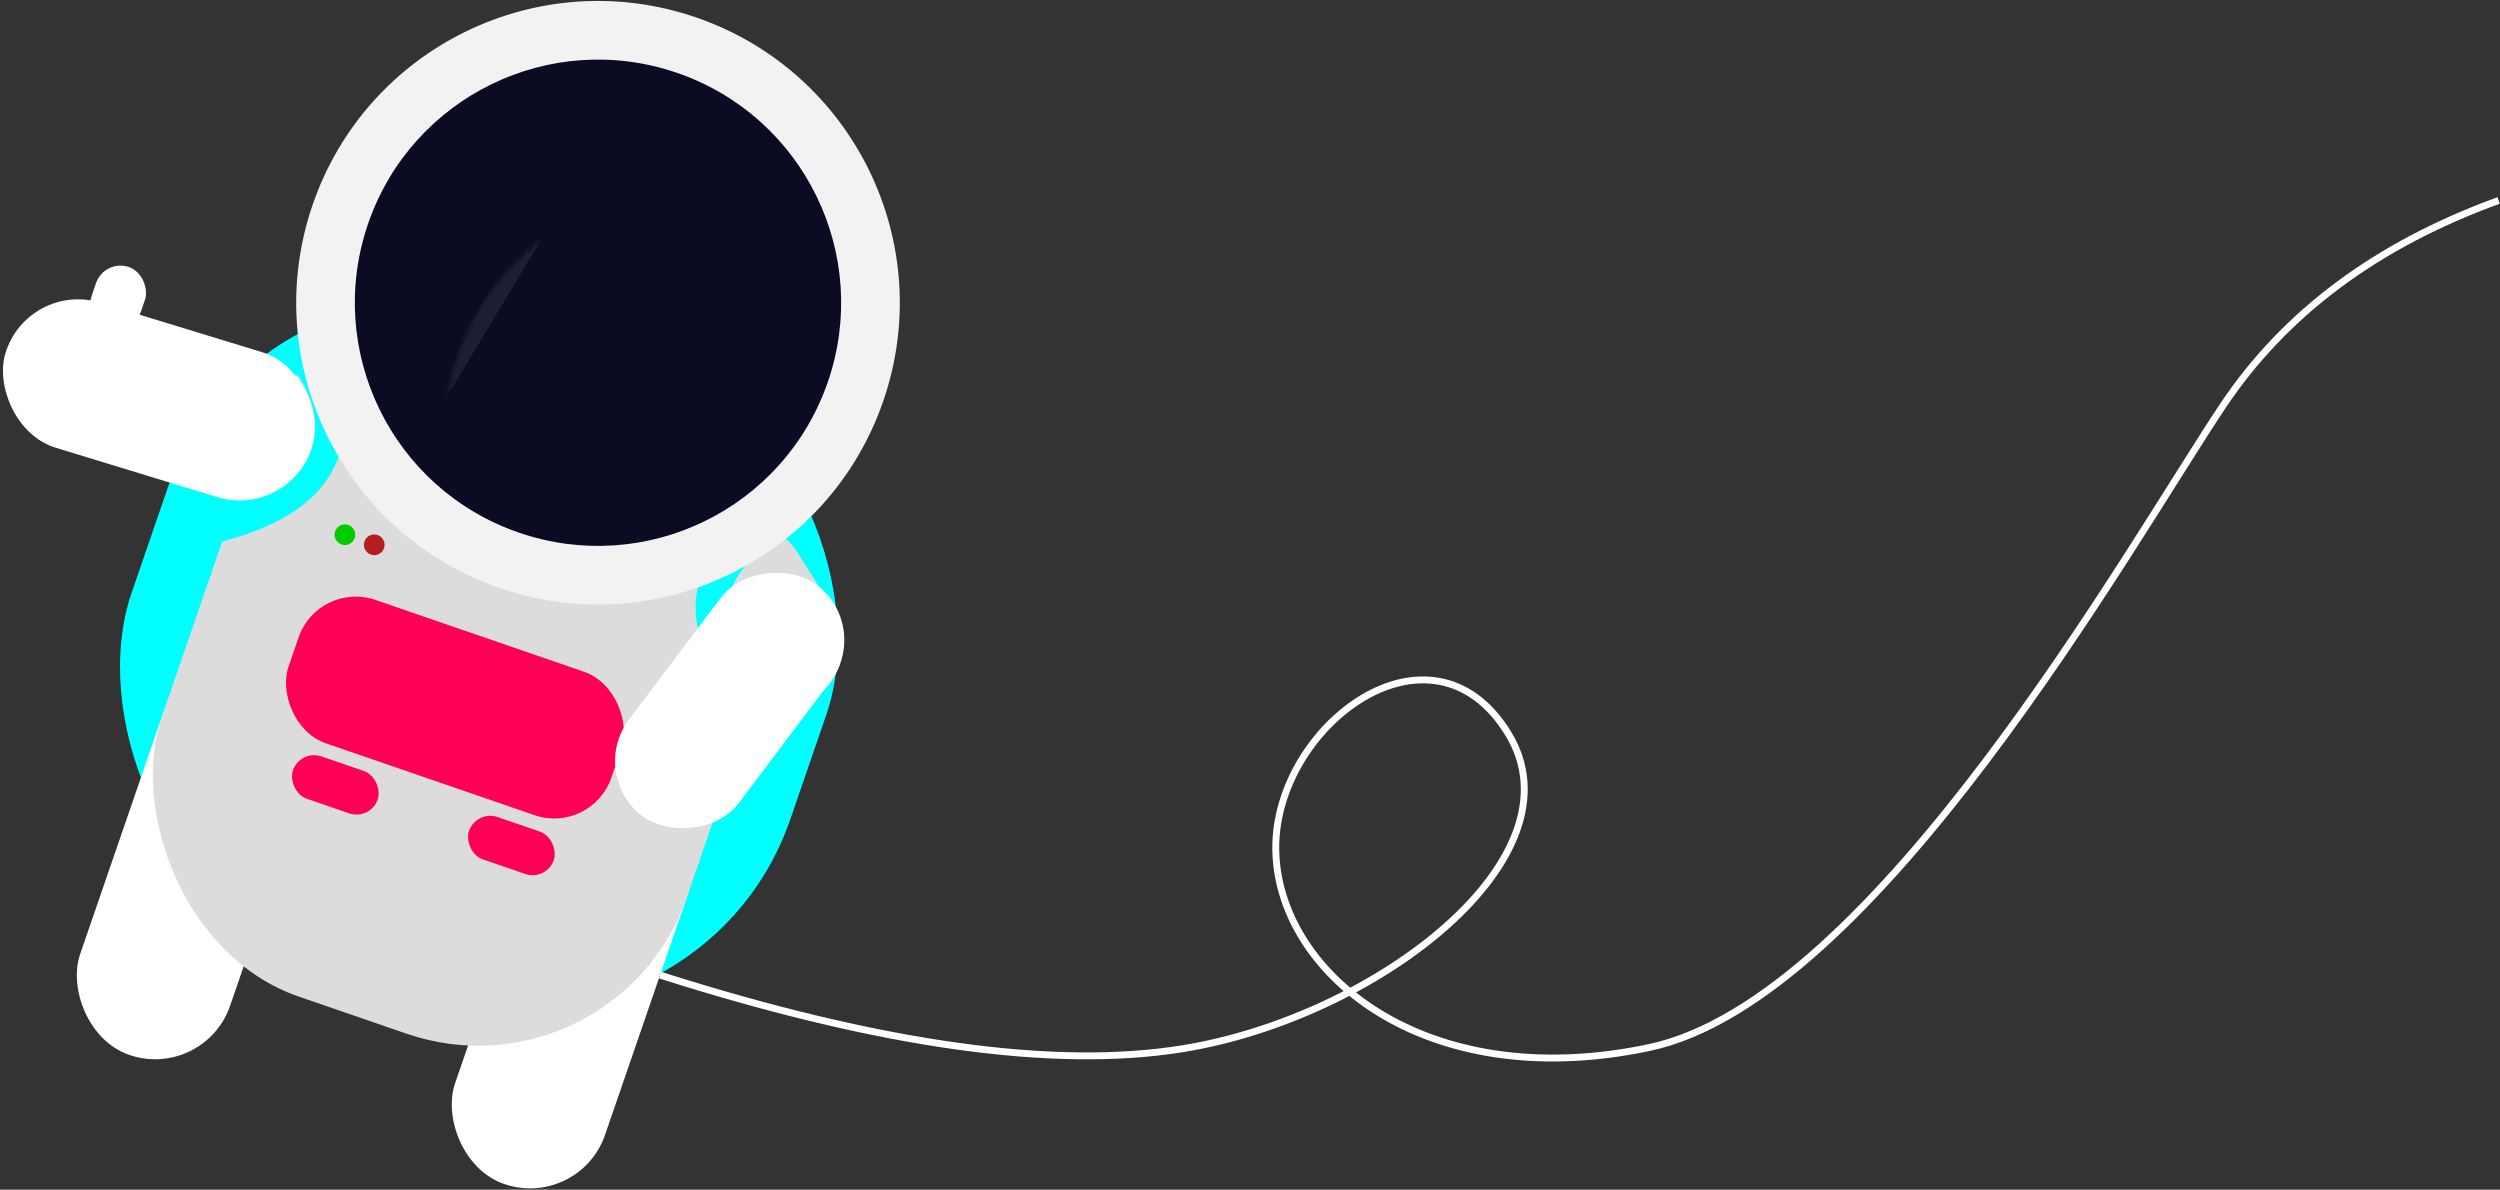 <?xml version="1.0" encoding="UTF-8"?>
<svg width="725px" height="345px" viewBox="0 0 725 345" version="1.1" xmlns="http://www.w3.org/2000/svg" xmlns:xlink="http://www.w3.org/1999/xlink">
    <rect x="0" y="0" width="725" height="345" fill="#333333" stroke="none"/>
    <!-- Generator: Sketch 57 (83077) - https://sketch.com -->
    <title>astronaut</title>
    <desc>Created with Sketch.</desc>
    <defs>
        <circle id="path-1" cx="87.5" cy="87.5" r="70.5"></circle>
    </defs>
    <g id="Page-1" stroke="none" stroke-width="1" fill="none" fill-rule="evenodd">
        <g id="Home" transform="translate(-532, -590)">
            <g id="top">
                <g id="Artboard-1" transform="translate(-255, -199)">
                    <g id="astronaut" transform="translate(1120.304, 954.589) rotate(19) translate(-1120.304, -954.589) translate(785.304, 725.589)">
                        <rect id="Rectangle" fill="#00FFFF" x="58" y="218" width="202" height="194" rx="81"></rect>
                        <rect id="Rectangle" fill="#FFFFFF" x="78" y="338" width="46" height="120" rx="23"></rect>
                        <rect id="Rectangle-Copy" fill="#FFFFFF" x="193" y="338" width="46" height="120" rx="23"></rect>
                        <rect id="Rectangle" fill="#DCDCDC" transform="translate(233.773, 277.221) rotate(39) translate(-233.773, -277.221) " x="205.773" y="259.721" width="56" height="35" rx="17.5"></rect>
                        <rect id="Rectangle" fill="#DCDCDC" x="78" y="216" width="161" height="210" rx="64"></rect>
                        <rect id="Rectangle" fill="#FF0056" x="108" y="310" width="99" height="44" rx="17.5"></rect>
                        <path d="M94.774,244.02 L98.075,259.034 C87.655,267.376 82.968,275.594 84.014,283.686 C85.06,291.779 90.734,297.744 101.036,301.583 L97.659,314.683 C84.151,306.068 76.751,295.735 75.46,283.686 C74.168,271.637 80.606,258.415 94.774,244.02 Z" id="Rectangle" fill="#00FFFF" transform="translate(88.167, 279.351) rotate(-165) translate(-88.167, -279.351) "></path>
                        <path d="M233.661,239.868 L237.218,254.882 C225.989,263.225 220.938,271.442 222.065,279.535 C223.192,287.627 229.307,293.593 240.41,297.431 L236.771,310.531 C222.213,301.916 214.238,291.584 212.846,279.535 C211.454,267.486 218.393,254.263 233.661,239.868 Z" id="Rectangle" fill="#00FFFF" transform="translate(226.541, 275.2) rotate(-15) translate(-226.541, -275.2) "></path>
                        <g id="Group-6" transform="translate(119, 358)" fill="#FF0056">
                            <rect id="Rectangle" x="0" y="0" width="26" height="13" rx="6.5"></rect>
                            <rect id="Rectangle" x="54" y="0" width="26" height="13" rx="6.5"></rect>
                        </g>
                        <g id="Group-5" transform="translate(108, 292)">
                            <circle id="Oval" fill="#00CC00" cx="3" cy="3" r="3"></circle>
                            <circle id="Oval-Copy" fill="#B31E1F" cx="12" cy="3" r="3"></circle>
                        </g>
                        <g id="Group-4" transform="translate(71, 120)">
                            <circle id="Oval" fill="#F2F2F2" cx="87.5" cy="87.5" r="87.5"></circle>
                            <mask id="mask-2" fill="white">
                                <use xlink:href="#path-1"></use>
                            </mask>
                            <use id="Oval" fill="#0B0C24" xlink:href="#path-1"></use>
                            <rect id="Rectangle" fill-opacity="0.089" fill="#D8D8D8" mask="url(#mask-2)" transform="translate(53.651, 80.632) rotate(12) translate(-53.651, -80.632) " x="42.651" y="12.132" width="22" height="137"></rect>
                            <rect id="Rectangle" fill-opacity="0.089" fill="#D8D8D8" mask="url(#mask-2)" transform="translate(72.008, 86.461) rotate(12) translate(-72.008, -86.461) " x="69.008" y="13.961" width="6" height="145"></rect>
                        </g>
                        <rect id="Rectangle" fill="#FFFFFF" transform="translate(47.252, 275.609) rotate(-2) translate(-47.252, -275.609) " x="0.752" y="253.609" width="93" height="44" rx="22"></rect>
                        <rect id="Rectangle" fill="#FFFFFF" x="19" y="242" width="15" height="19" rx="7.5"></rect>
                        <rect id="Rectangle" fill="#FFFFFF" transform="translate(232.165, 304.142) rotate(-72) translate(-232.165, -304.142) " x="190.165" y="284.142" width="84" height="40" rx="20"></rect>
                        <path d="M239,386 C305.893,384.411 355.989,374.684 389.287,356.82 C439.234,330.024 481.457,266.548 448.674,239.625 C415.891,212.702 384.05,259.416 395.849,293.097 C407.649,326.777 459.504,346.934 517.015,312.502 C574.526,278.07 601.459,129.21 613.771,82.371 C621.978,51.144 640.722,23.687 670,0" id="Path-4" stroke="#FFFFFF" stroke-width="2"></path>
                    </g>
                </g>
            </g>
        </g>
    </g>
</svg>